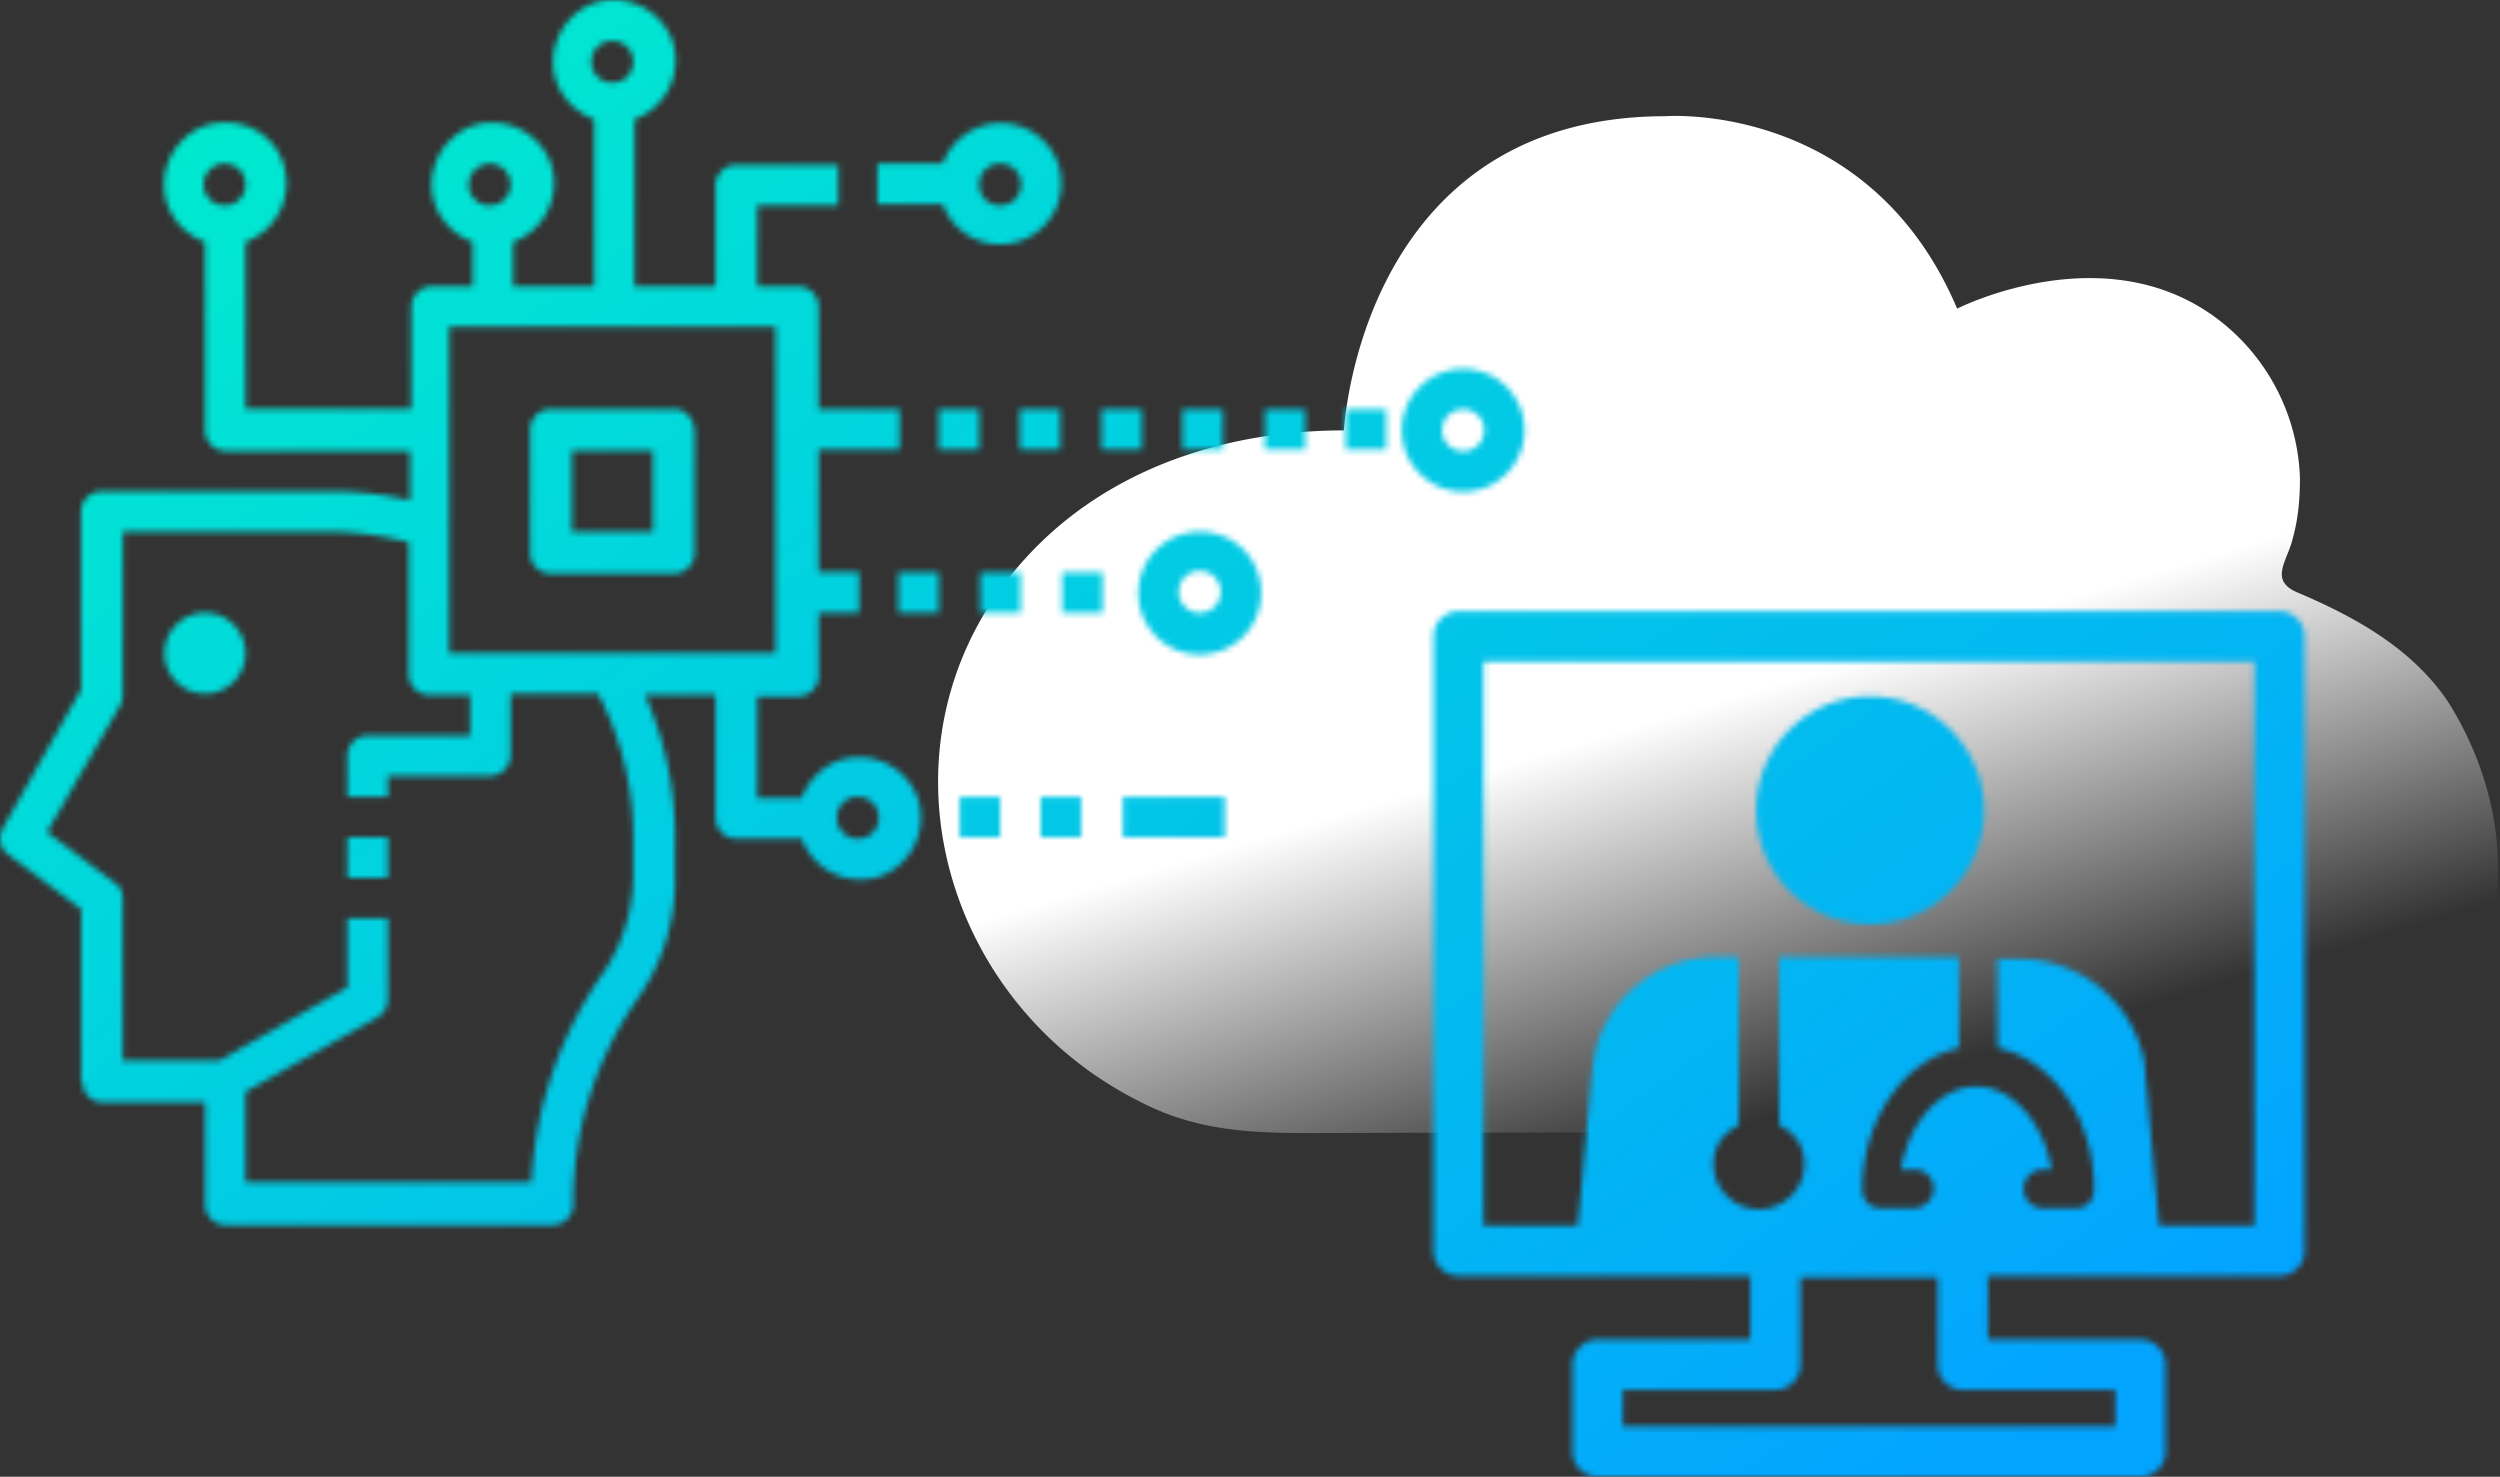 <svg viewBox="0 0 430 254" fill="none" xmlns="http://www.w3.org/2000/svg"><rect x="0" y="0" width="430" height="254" fill="#333333" stroke="none"/><path d="M231.16 194.87c-12.46 0-23.7.6-35.25-5.46-35.56-17.92-46.81-64.37-18.85-94.12 13.98-14.88 34.04-21.26 54.1-21.26 0 0 2.74-54.04 55.32-54.04 0 0 34.95-2.73 50.15 33.1 0 0 27.96-14.28 47.71 4.24a35.81 35.81 0 0111.25 24.9c0 3.64-.3 6.98-1.22 10.32-.9 3.95-4.25 7.29.92 9.41 10.03 4.26 19.75 9.72 25.83 18.83 6.69 10.63 10.03 23.68 7.9 36.13-1.52 9.72-6.38 19.13-13.06 26.41-3.96 3.95-8.52 7.3-13.68 9.11-5.17 2.13-10.94 2.13-16.41 2.13h-18.24" fill="url(#paint0_linear)"/><mask id="a" mask-type="alpha" maskUnits="userSpaceOnUse" x="0" y="0" width="397" height="254"><path d="M321.65 158.97a19.6 19.6 0 100-39.2 19.6 19.6 0 000 39.2zM299.05 193.53v-28.9h-3.32c-10.63-.34-19.94 7.3-21.6 17.6-.33.67-2.32 25.59-3.32 33.9h101c-.66-8.31-2.98-32.9-2.98-33.56a21.81 21.81 0 00-21.93-17.61h-3.32v15.28c9.3 2 16.6 11.96 16.6 24.25 0 2-1.32 3.33-3.31 3.33h-5.65a3.33 3.33 0 010-6.65h1.66c-1.33-7.97-6.65-14.28-12.96-14.28-6.31 0-11.63 6.3-12.96 14.28h2.33c2 0 3.32 1.66 3.32 3.32a3.57 3.57 0 01-3.32 3.33h-5.65c-2 0-3.32-1.33-3.32-3.33 0-11.96 7.3-22.26 16.61-24.25v-15.62h-30.9v28.9c2.66 1.34 4.32 3.66 4.32 6.65a7.81 7.81 0 01-15.62 0c0-2.99 1.66-5.31 4.32-6.64z" fill="#000"/><path fill-rule="evenodd" clip-rule="evenodd" d="M246.56 109.47a4.32 4.32 0 014.31-4.32h141.21a4.32 4.32 0 014.32 4.32v105.66a4.32 4.32 0 01-4.31 4.31H250.87a4.32 4.32 0 01-4.32-4.31V109.47zm8.63 4.32v97.02h132.58v-97.02H255.19z" fill="#000"/><path fill-rule="evenodd" clip-rule="evenodd" d="M301.05 215.13a4.32 4.32 0 014.32-4.32h32.23a4.32 4.32 0 014.31 4.32v15.28h26.25a4.32 4.32 0 014.32 4.32v14.95a4.32 4.32 0 01-4.32 4.32H274.8a4.32 4.32 0 01-4.32-4.32v-14.95a4.32 4.32 0 014.32-4.32h26.25v-15.28zm8.63 4.31v15.29a4.32 4.32 0 01-4.31 4.32h-26.25v6.31h84.72v-6.31H337.6a4.32 4.32 0 01-4.32-4.32v-15.28h-23.6z" fill="#000"/><path d="M14.16 186.01c0 2.02 1.58 3.6 3.6 3.6h17.51v17.5c0 2.03 1.57 3.6 3.6 3.6H95c2.02 0 3.6-1.57 3.6-3.6 0-12.34 3.59-24.24 10.55-34.57a35.66 35.66 0 006.96-22v-6.74c0-8.31-1.8-16.62-5.16-24.26h12.12v21.11c0 2.02 1.58 3.6 3.6 3.6h11.22a10.8 10.8 0 0013.48 6.5 10.8 10.8 0 006.5-13.47 10.8 10.8 0 00-13.46-6.5 10.97 10.97 0 00-6.52 6.5h-7.63v-17.51h6.96c2.02 0 3.6-1.57 3.6-3.6V105.4h6.95v-6.97h-6.96v-21.1h13.92v-6.96h-13.92V52.85c0-2.02-1.57-3.6-3.6-3.6h-6.95V35.35h13.92v-6.97h-17.52a3.55 3.55 0 00-3.59 3.6v17.29h-13.92V20.52a10.8 10.8 0 006.51-13.48A10.8 10.8 0 00102.2.53 10.8 10.8 0 0095.68 14a10.98 10.98 0 006.51 6.52v28.74H88.27v-7.64a10.8 10.8 0 006.5-13.47 10.8 10.8 0 00-13.46-6.51 10.8 10.8 0 00-6.52 13.47 10.98 10.98 0 006.52 6.51v7.64h-6.97a3.55 3.55 0 00-3.59 3.6v17.5H42.23V41.63a10.8 10.8 0 006.51-13.47c-1.8-5.61-7.85-8.3-13.47-6.51a10.8 10.8 0 00-6.51 13.47 10.98 10.98 0 006.51 6.51v32.34c0 2.02 1.57 3.6 3.6 3.6h31.66v8.53a55.74 55.74 0 00-13.7-1.58h-39.3a3.55 3.55 0 00-3.6 3.6v30.53L.48 142.44c-.9 1.58-.45 3.6.9 4.5l12.57 9.43v29.64h.22zm133.39-48.95c2.02 0 3.6 1.57 3.6 3.6 0 2.01-1.58 3.59-3.6 3.59a3.55 3.55 0 01-3.6-3.6c0-2.02 1.58-3.6 3.6-3.6zM38.64 35.34a3.55 3.55 0 01-3.6-3.6c0-2.02 1.58-3.59 3.6-3.59s3.6 1.57 3.6 3.6c0 2.01-1.58 3.59-3.6 3.59zm66.7-28.3c2.01 0 3.58 1.57 3.58 3.6 0 2.02-1.57 3.59-3.59 3.59a3.55 3.55 0 01-3.59-3.6c0-2.02 1.57-3.59 3.6-3.59zM84.21 28.15c2.03 0 3.6 1.57 3.6 3.6 0 2.01-1.57 3.59-3.6 3.59a3.55 3.55 0 01-3.59-3.6 3.7 3.7 0 013.6-3.59zm-6.96 28.07h56.14v56.14H77.26V56.22zM8.1 143.12l12.57-21.78c.23-.45.45-1.12.45-1.8V91.47H56.6c4.72 0 9.21.68 13.7 1.8v22.68c0 2.02 1.57 3.6 3.6 3.6h6.96v6.95H63.34a3.55 3.55 0 00-3.6 3.6v6.96h6.97v-3.6h17.51c2.03 0 3.6-1.57 3.6-3.59v-10.55h15.04a53.14 53.14 0 016.06 24.25v6.74c0 6.5-2.02 12.8-5.83 17.96A69.35 69.35 0 0091.4 203.3H42.23v-15.5L64.91 175a3.58 3.58 0 001.8-3.13v-13.93h-6.96v11.9l-22 12.58H21.11v-27.85c0-1.12-.44-2.24-1.34-2.7L8.1 143.13z" fill="#000"/><path d="M35.27 119.32a6.96 6.96 0 100-13.92 6.96 6.96 0 000 13.92zM115.89 70.37H94.78a3.55 3.55 0 00-3.6 3.59v21.1c0 2.03 1.58 3.6 3.6 3.6h21.1c2.03 0 3.6-1.57 3.6-3.6v-21.1c-.23-2.02-1.57-3.6-3.6-3.6zm-3.6 21.1H98.37V77.55h13.92v13.92zM172.03 21.19a10.7 10.7 0 00-9.88 6.96h-11.23v6.96h11.23a10.5 10.5 0 0013.47 6.29 10.5 10.5 0 006.29-13.47 10.5 10.5 0 00-9.88-6.74zm0 14.15a3.55 3.55 0 01-3.6-3.6c0-2.02 1.57-3.59 3.6-3.59 2.02 0 3.59 1.57 3.59 3.6 0 2.01-1.57 3.59-3.6 3.59zM251.67 63.45a10.54 10.54 0 100 21.11 10.54 10.54 0 100-21.1zm0 14.15a3.55 3.55 0 01-3.6-3.6c0-2.01 1.58-3.59 3.6-3.59s3.6 1.58 3.6 3.6-1.58 3.59-3.6 3.59zM206.35 91.47a10.54 10.54 0 100 21.11c5.84 0 10.55-4.71 10.55-10.55a10.4 10.4 0 00-10.55-10.56zm0 13.93a3.55 3.55 0 01-3.6-3.6c0-2.02 1.58-3.59 3.6-3.59s3.6 1.57 3.6 3.6c0 2.02-1.58 3.59-3.6 3.59zM172.03 137.06h-6.97v6.96h6.97v-6.96zM161.47 98.44h-6.96v6.96h6.96v-6.96zM175.56 98.44h-6.96v6.96h6.96v-6.96zM189.65 98.44h-6.96v6.96h6.96v-6.96zM185.95 137.06h-6.96v6.96h6.96v-6.96zM210.65 137.06h-17.52v6.96h17.52v-6.96zM168.43 70.37h-6.96v6.96h6.96v-6.96zM196.41 70.37h-6.96v6.96h6.96v-6.96zM224.51 70.37h-6.96v6.96h6.96v-6.96zM182.35 70.37h-6.96v6.96h6.96v-6.96zM210.33 70.37h-6.96v6.96h6.96v-6.96zM238.43 70.37h-6.96v6.96h6.96v-6.96zM66.7 144.02h-6.95v6.96h6.96v-6.96z" fill="#000"/></mask><g mask="url(#a)"><path fill="url(#paint1_linear)" d="M-19.94-20.85h443.26v297.32H-19.94z"/></g><defs><linearGradient id="paint0_linear" x1="250.5" y1="43.5" x2="295.5" y2="194.89" gradientUnits="userSpaceOnUse"><stop offset=".55" stop-color="#fff"/><stop offset="1" stop-color="#fff" stop-opacity="0"/></linearGradient><linearGradient id="paint1_linear" x1="362.5" y1="238" x2="121.47" y2="-104.68" gradientUnits="userSpaceOnUse"><stop stop-color="#03A4FF"/><stop offset="1" stop-color="#00F4C8"/></linearGradient></defs></svg>